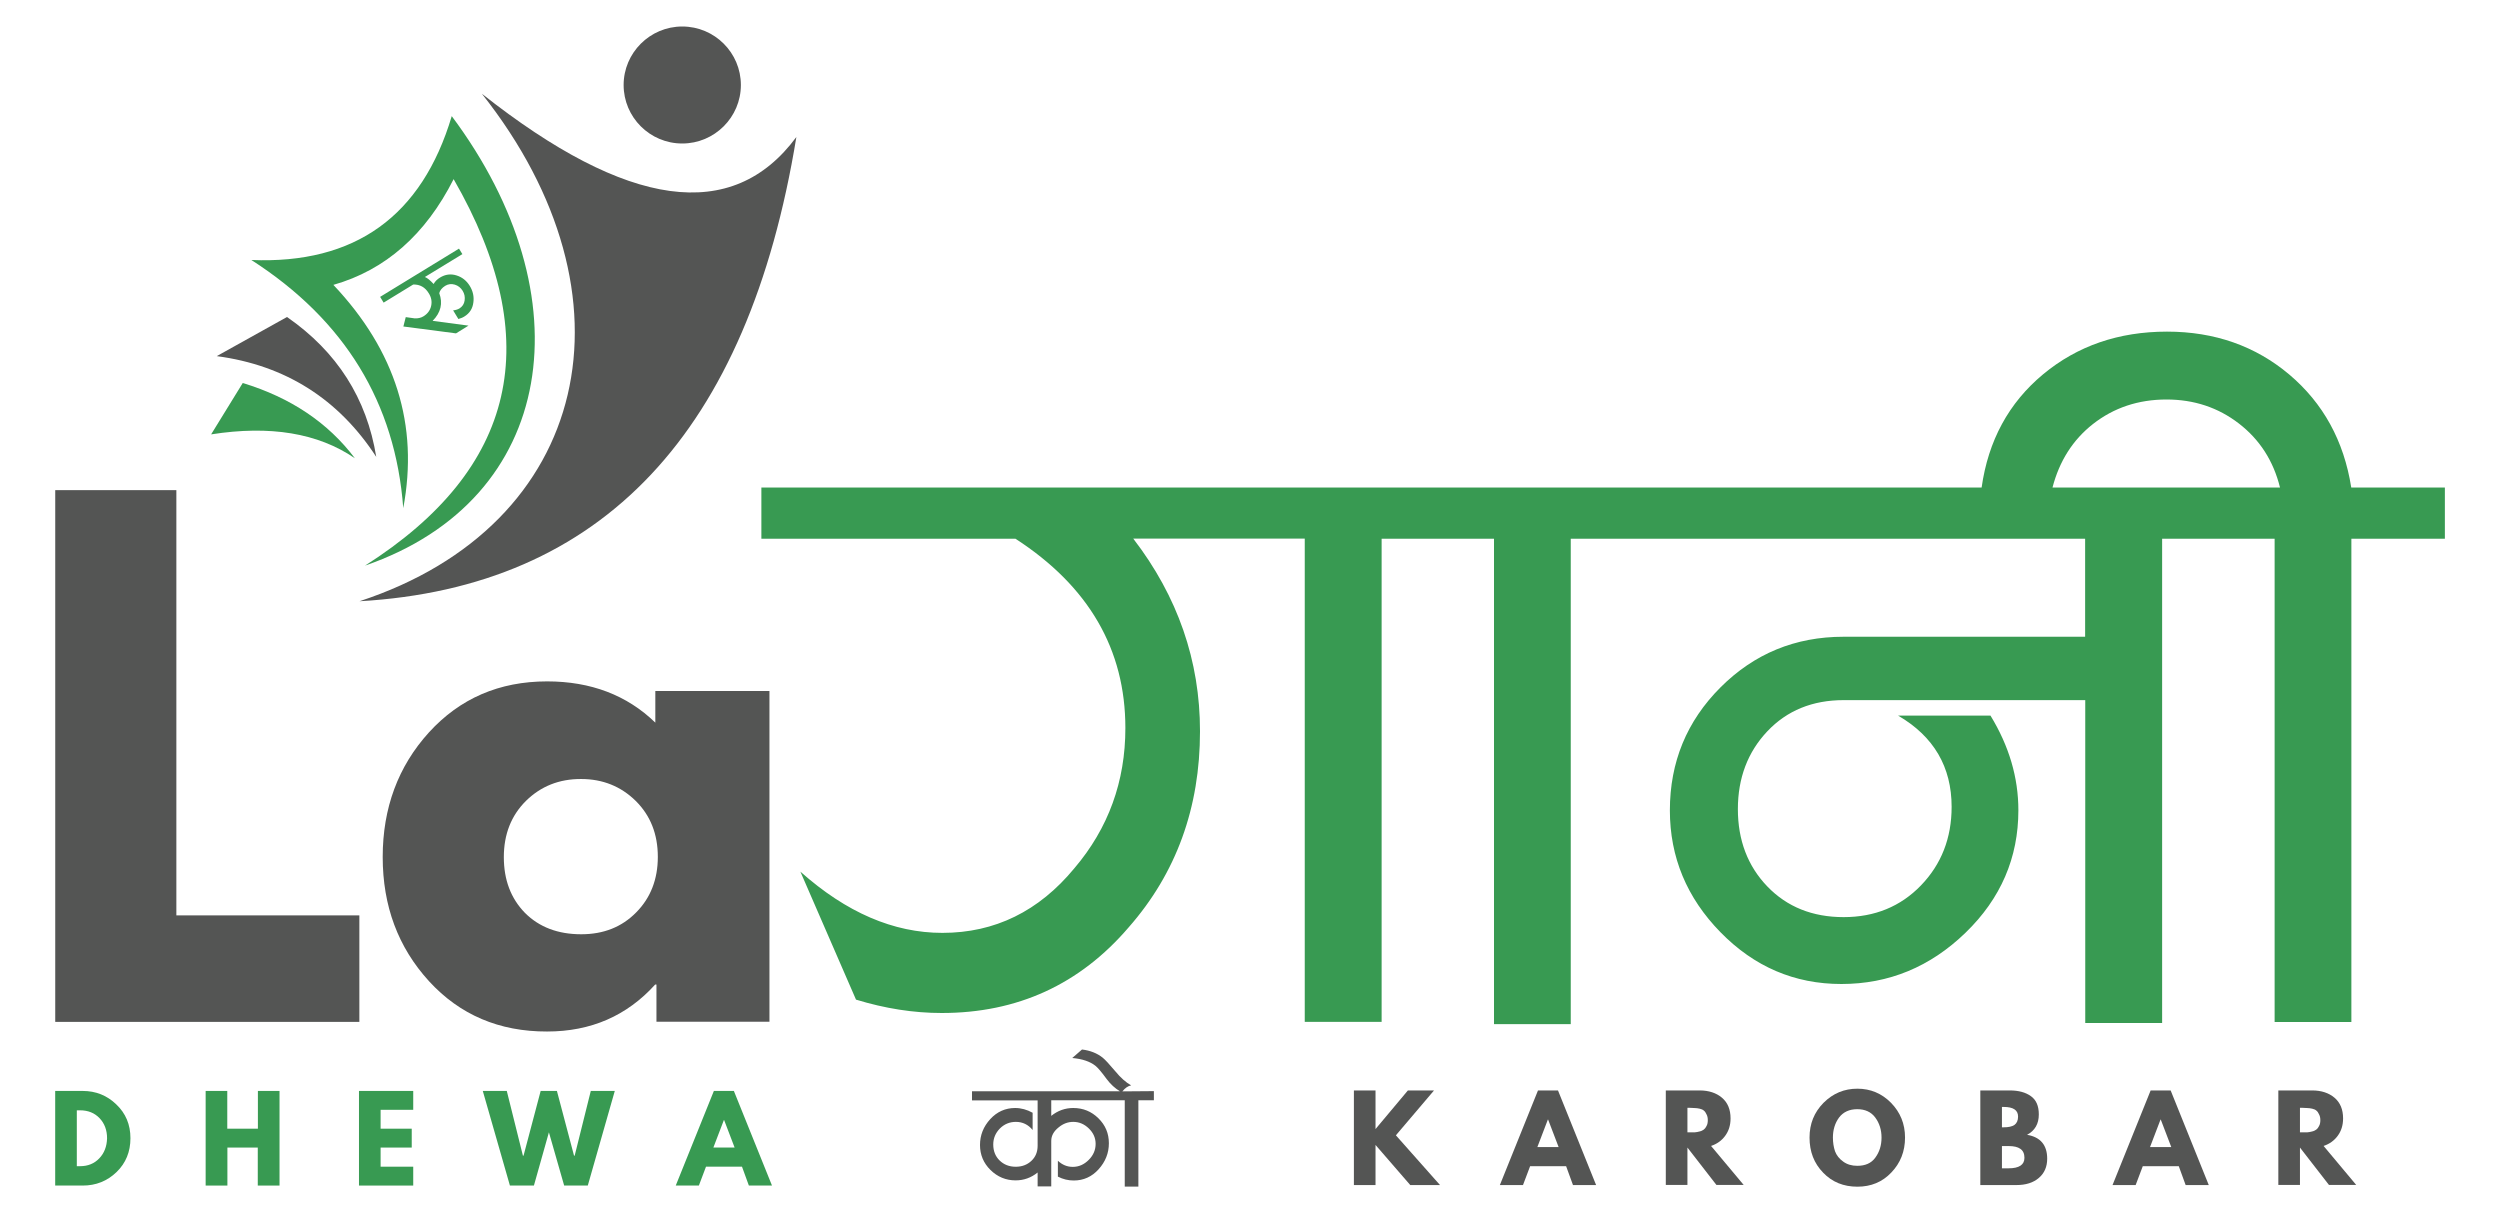 <?xml version="1.0" encoding="utf-8"?>
<!-- Generator: Adobe Illustrator 24.3.0, SVG Export Plug-In . SVG Version: 6.00 Build 0)  -->
<svg version="1.1" id="Layer_1" xmlns="http://www.w3.org/2000/svg" xmlns:xlink="http://www.w3.org/1999/xlink" x="0px" y="0px"
	 viewBox="0 0 2000 970.7" style="enable-background:new 0 0 2000 970.7;" xml:space="preserve">
<style type="text/css">
	.st0{fill:#389A52;}
	.st1{fill-rule:evenodd;clip-rule:evenodd;fill:#389A52;}
	.st2{fill-rule:evenodd;clip-rule:evenodd;fill:#545554;}
	.st3{fill:#545554;}
</style>
<g>
	<path class="st0" d="M1881,390c-5.9-37.4-22.5-67.5-49.6-90.4c-27.1-22.8-59.7-34.3-97.8-34.3c-38.7,0-71.8,11.4-99.2,34.2
		c-27.4,22.8-43.8,53-49.1,90.5h-259.2h-21.4h-129.1h-16.9H609.1v41h203.3c58.6,38,87.9,88.5,87.9,151.4
		c0,42.8-13.6,80.2-40.8,112.2c-28.4,34.4-63.6,51.7-105.6,51.7c-39.1,0-76.9-16.3-113.6-49l44.5,102.4c23.2,7.1,46,10.7,68.6,10.7
		c60.6,0,110.5-22.9,149.6-68.6c38-43.3,57-95.6,57-156.8c0-56.4-17.8-107.8-53.4-154.1h137.2v386.6h61.5V431h53.4h16.9h19.6v388.3
		h61.4V431h48.1h21.4h342v78.4h-193.3c-38.6,0-71.4,13.5-98.4,40.5s-40.5,59.8-40.5,98.4c0,37.4,13.5,69.9,40.5,97.5
		s59.2,41.4,96.7,41.4c38,0,71.1-13.7,99.3-41c28.2-27.3,42.3-60,42.3-98c0-26.1-7.4-51.3-22.3-75.7h-73.9
		c28.5,16.6,42.8,41,42.8,73c0,24.9-8.2,45.9-24.5,62.8c-16.3,16.9-37,25.4-61.9,25.4c-24.9,0-45.3-8.2-61-24.5s-23.6-37-23.6-61.9
		c0-24.9,7.9-45.7,23.6-62.3c15.7-16.6,36.1-24.9,61-24.9h193.3v258.3h61.5V431h33h39.2h17.8v386.6h61.4V431h74.8v-41L1881,390
		L1881,390z M1801.8,390h-39.2H1642c5.5-21.1,16.2-38.1,32.4-50.8c16.6-13,36.2-19.6,58.8-19.6c22,0,41.3,6.4,57.9,19.2
		c16.6,12.8,27.6,29.8,32.9,51.2L1801.8,390L1801.8,390z"/>
	<g>
		<path class="st1" d="M194.2,306.4l-25.3,41.1c47.1-7.4,85.5-1.1,115,19.1C262.5,338.2,232.6,318.1,194.2,306.4L194.2,306.4z"/>
	</g>
	<path class="st2" d="M173.4,284.9c54.8,7.3,97.4,34.2,127.6,80.6c-7.6-46.8-31.3-84.1-71.4-111.9L173.4,284.9z"/>
	<path class="st1" d="M201.1,208c74.8,48.1,115.2,114.3,121.5,198.5c12.5-66.4-6.1-125.9-55.9-178.6c41.6-11.9,73.7-40.1,96.2-84.6
		c74.2,129,50.6,232-70.9,309.2c153.9-53.2,177-215.4,69.4-359.6C337.5,173,284,211.4,201.1,208L201.1,208z"/>
	<g>
		<path class="st2" d="M385.5,75c128.2,161.8,87.4,345.2-97.9,406c194.3-11.2,310.8-135,349.5-371.4C586,178.7,502.1,167.1,385.5,75
			z"/>
	</g>
	<g>
		<path class="st2" d="M545.8,114.8c25.8,0,46.9-21,46.9-46.8c0-25.8-21-46.8-46.9-46.8c-25.8,0-46.9,21-46.9,46.8
			C498.9,93.8,519.9,114.8,545.8,114.8z"/>
	</g>
	<g>
		<g transform="translate(117.09, 255.208)">
			<g>
				<path class="st3" d="M24,136.9v340.2h146.4v85.2H-72.9V136.9H24z"/>
			</g>
		</g>
	</g>
	<g>
		<g transform="translate(139.163, 255.208)">
			<g>
				<path class="st3" d="M204,529.7c-24.7-27.1-37-60.1-37-99.3c0-39.2,12.3-72.5,37-99.7c24.8-27.2,56.3-40.8,94.5-40.8
					c35,0,63.9,11,86.6,33v-25.3h91.3v264.6H386v-29.8h-1c-22.7,25.1-51.5,37.6-86.5,37.6C260.3,570.1,228.7,556.7,204,529.7z
					 M281.6,385.5c-11.8,11.7-17.7,26.7-17.7,45c0,18.2,5.6,33,16.9,44.6c11.4,11.4,26.4,17.1,45,17.1c17.9,0,32.5-5.8,44-17.5
					c11.5-11.6,17.3-26.5,17.3-44.4c0-18.2-5.9-33.1-17.7-44.8c-11.8-11.6-26.4-17.5-43.6-17.5C308.2,367.9,293.5,373.8,281.6,385.5
					z"/>
			</g>
		</g>
	</g>
	<g>
		<path class="st0" d="M369.9,203.3l-30,18.3c1.9,0.7,4.2,2.6,7,5.6c1.2-2.2,3-3.9,5.2-5.2c4.1-2.5,8.5-3.1,13-1.7
			c4.6,1.4,8.1,4.2,10.7,8.4c2.6,4.2,3.5,8.6,2.9,13.2c-0.6,5-3,8.7-7.2,11.3c-1.4,0.9-3,1.5-4.8,2l-4.2-6.9c1.9-0.2,3.6-0.7,5-1.5
			c2.4-1.5,3.8-3.6,4.2-6.4c0.4-2.8-0.1-5.4-1.6-7.8c-1.5-2.4-3.6-4.1-6.3-4.9c-2.7-0.8-5.3-0.5-7.7,1c-2.5,1.6-4.1,3.5-4.7,5.8
			c3,8.1,1.3,15.5-5.3,22.2l28.7,3.8l-10,6.2l-42.1-5.5l1.9-7.5l7.2,1c2.6,0.1,4.9-0.4,6.9-1.6c3.3-2,5.4-4.8,6.2-8.3
			c0.8-3.5,0.2-6.9-1.9-10.2c-2.9-4.8-7-7.1-12.4-7l-23.7,14.5l-2.8-4.6l63.1-38.6L369.9,203.3z"/>
	</g>
	<g>
		<g>
			<g transform="translate(103.352, 282.751)">
				<g>
					<path class="st0" d="M-59.2,590h22c10.5,0,19.5,3.6,26.9,10.8C-2.8,607.9,1,616.9,1,627.8c0,10.9-3.7,19.9-11.1,27.1
						c-7.5,7.2-16.5,10.8-27.1,10.8h-22V590z M-41.9,650.2h2.6c6.3,0,11.4-2.1,15.4-6.3c4-4.2,6-9.5,6.2-16c0-6.5-2-11.9-6-16.1
						c-4-4.2-9.2-6.3-15.6-6.3h-2.6V650.2z"/>
				</g>
			</g>
		</g>
	</g>
	<g>
		<g>
			<g transform="translate(114.319, 282.751)">
				<g>
					<path class="st0" d="M67.6,635.3v30.4H50.2V590h17.3v30.2H92V590h17.3v75.7H91.9v-30.4H67.6z"/>
				</g>
			</g>
		</g>
	</g>
	<g>
		<g>
			<g transform="translate(125.485, 282.751)">
				<g>
					<path class="st0" d="M205.1,590v15.1H179v15.1h24.9v15.1H179v15.3h26.1v15.1h-43.4V590L205.1,590L205.1,590z"/>
				</g>
			</g>
		</g>
	</g>
	<g>
		<g>
			<g transform="translate(135.132, 282.751)">
				<g>
					<path class="st0" d="M316.2,665.7L304,623.1l-12,42.6h-19.2L251.1,590h19.2l12.9,51.8h0.5l13.7-51.8h13l13.7,51.8h0.5
						l12.9-51.8h19.2l-21.6,75.7H316.2z"/>
				</g>
			</g>
		</g>
	</g>
	<g>
		<g>
			<g transform="translate(149.298, 282.751)">
				<g>
					<path class="st0" d="M437.8,590l30.5,75.7h-18.5l-5.5-15.1h-28.8l-5.7,15.1h-18.5l30.5-75.7H437.8z M438.4,635.3l-8.4-22h-0.2
						l-8.4,22H438.4z"/>
				</g>
			</g>
		</g>
	</g>
	<path class="st3" d="M897.9,873.1c2.1-2.6,4.4-4.3,7-4.8c-4.2-2.4-8.4-6.1-12.5-11.1c-4.9-5.8-8.3-9.5-10.3-11.1
		c-4.4-3.5-9.9-5.7-16.5-6.5l-7.8,6.8c8,0.7,14.2,2.8,18.5,6.2c2,1.6,5,5.1,9,10.6c3.2,4.3,6.8,7.5,10.6,9.8h-2.7H777.6v7.3h52.5
		v36.3c0,5-1.7,9-5,12.1c-3.3,3.1-7.5,4.7-12.5,4.7c-5.2,0-9.5-1.7-12.9-5s-5.1-7.6-5.1-12.8c0-5,1.8-9.2,5.3-12.8
		c3.5-3.5,7.8-5.3,12.8-5.3c5.4,0,9.9,2.2,13.4,6.5v-13.8c-4.5-2.5-9.2-3.8-14-3.8c-7.8,0-14.5,3-19.9,8.9c-5.5,6-8.2,12.9-8.2,20.7
		c0,7.8,2.8,14.5,8.4,20c5.6,5.5,12.3,8.3,20.1,8.3c6.5,0,12.4-2.1,17.6-6.3v11.1H841v-36.4c0-4.1,2-7.7,5.9-10.8
		c3.6-3,7.5-4.4,11.7-4.4c4.8,0,8.9,1.8,12.5,5.3c3.6,3.5,5.4,7.6,5.4,12.3c0,4.8-1.8,9.1-5.5,12.8c-3.7,3.7-7.9,5.6-12.8,5.6
		c-4.4,0-8.4-1.6-11.9-4.9v12.7c4.1,2.1,8.3,3.1,12.7,3.1c7.8,0,14.5-3,19.9-9c5.4-6,8.2-12.9,8.2-20.8s-2.8-14.5-8.4-20
		c-5.6-5.5-12.3-8.2-20.1-8.2c-6.5,0-12.4,2.1-17.6,6.3v-12.5h52.3h3.3h3.2v69.1h10.9v-69.1h12.4v-7.3L897.9,873.1L897.9,873.1z"/>
	<g>
		<g transform="translate(198.317, 282.751)">
			<g>
				<path class="st3" d="M953.7,665.3h-23.8l-27.8-32.1v32.1h-17.3v-75.7h17.3v30.9l25.9-30.9h20.9l-30.5,35.9L953.7,665.3z"/>
			</g>
		</g>
	</g>
	<g>
		<g transform="translate(209.692, 282.751)">
			<g>
				<path class="st3" d="M1036.7,589.6l30.5,75.7h-18.5l-5.5-15.1h-28.8l-5.7,15.1h-18.5l30.5-75.7H1036.7z M1037.2,634.9l-8.4-22
					h-0.2l-8.4,22H1037.2z"/>
			</g>
		</g>
	</g>
	<g>
		<g transform="translate(221.043, 282.751)">
			<g>
				<path class="st3" d="M1111.6,589.6h27.1c7.3,0,13.3,2,17.8,5.8c4.6,3.9,6.9,9.4,6.9,16.6c0,5.5-1.5,10.1-4.3,13.9
					c-2.8,3.8-6.5,6.5-11.3,8.1l26.1,31.2h-21.8l-23.2-29.9v29.9h-17.3L1111.6,589.6L1111.6,589.6z M1128.9,623.1h1.9
					c1.6,0,3,0,4.1,0c1.1-0.1,2.4-0.3,3.8-0.7c1.4-0.3,2.4-0.9,3.3-1.5c0.9-0.7,1.6-1.6,2.2-2.9c0.7-1.2,1-2.8,1-4.6
					c0-1.8-0.3-3.3-1-4.6c-0.6-1.4-1.3-2.4-2.2-3.1c-0.8-0.7-1.9-1.2-3.3-1.5s-2.7-0.5-3.8-0.5c-1.2-0.1-2.5-0.2-4.1-0.2h-1.9V623.1
					z"/>
			</g>
		</g>
	</g>
	<g>
		<g transform="translate(231.826, 282.751)">
			<g>
				<path class="st3" d="M1215.8,627.3c0-11,3.7-20.2,11.2-27.8c7.6-7.6,16.6-11.3,27.1-11.3c10.5,0,19.5,3.8,26.9,11.3
					c7.4,7.6,11.2,16.8,11.2,27.8c0,11.1-3.7,20.4-11,28c-7.2,7.6-16.3,11.3-27.1,11.3c-11.1,0-20.2-3.7-27.4-11.2
					C1219.4,647.9,1215.8,638.6,1215.8,627.3z M1234.5,627.3c0,4,0.6,7.7,1.7,11c1.2,3.2,3.4,6,6.5,8.2c3.1,2.3,6.9,3.4,11.3,3.4
					c6.4,0,11.2-2.1,14.4-6.5c3.3-4.5,5-9.8,5-16.1c0-6.2-1.7-11.5-5-16c-3.3-4.5-8.2-6.7-14.4-6.7c-6.3,0-11.2,2.2-14.6,6.7
					C1236.1,615.8,1234.5,621.2,1234.5,627.3z"/>
			</g>
		</g>
	</g>
	<g>
		<g transform="translate(243.953, 282.751)">
			<g>
				<path class="st3" d="M1340.3,589.6h23.5c7.1,0,12.7,1.5,17,4.6c4.2,3,6.3,7.8,6.3,14.6c0,7.6-3.2,13-9.4,16.3
					c10.7,1.8,16.1,8.2,16.1,19.1c0,6.4-2.2,11.6-6.7,15.4c-4.4,3.8-10.4,5.7-18,5.7h-28.8L1340.3,589.6L1340.3,589.6z
					 M1357.6,619.1h1.4c3.8,0,6.6-0.6,8.6-1.9c1.9-1.4,2.9-3.6,2.9-6.7c0-5.2-3.9-7.7-11.5-7.7h-1.4V619.1z M1357.6,651.9h5.3
					c8.4,0,12.7-2.8,12.7-8.4c0-3.3-1.1-5.7-3.3-7.2c-2.1-1.5-5.2-2.2-9.4-2.2h-5.3V651.9z"/>
			</g>
		</g>
	</g>
	<g>
		<g transform="translate(254.318, 282.751)">
			<g>
				<path class="st3" d="M1482.2,589.6l30.5,75.7h-18.5l-5.5-15.1h-28.8l-5.7,15.1h-18.5l30.5-75.7H1482.2z M1482.7,634.9l-8.4-22
					h-0.2l-8.4,22H1482.7z"/>
			</g>
		</g>
	</g>
	<g>
		<g transform="translate(265.669, 282.751)">
			<g>
				<path class="st3" d="M1557,589.6h27.1c7.3,0,13.3,2,17.8,5.8c4.6,3.9,6.9,9.4,6.9,16.6c0,5.5-1.5,10.1-4.3,13.9
					c-2.8,3.8-6.5,6.5-11.3,8.1l26.1,31.2h-21.8l-23.2-29.9v29.9H1557L1557,589.6L1557,589.6z M1574.3,623.1h1.9c1.6,0,3,0,4.1,0
					c1.1-0.1,2.4-0.3,3.8-0.7c1.4-0.3,2.4-0.9,3.3-1.5c0.9-0.7,1.6-1.6,2.2-2.9c0.7-1.2,1-2.8,1-4.6c0-1.8-0.3-3.3-1-4.6
					c-0.6-1.4-1.3-2.4-2.2-3.1c-0.8-0.7-1.9-1.2-3.3-1.5c-1.4-0.3-2.7-0.5-3.8-0.5c-1.2-0.1-2.5-0.2-4.1-0.2h-1.9V623.1z"/>
			</g>
		</g>
	</g>
</g>
</svg>
